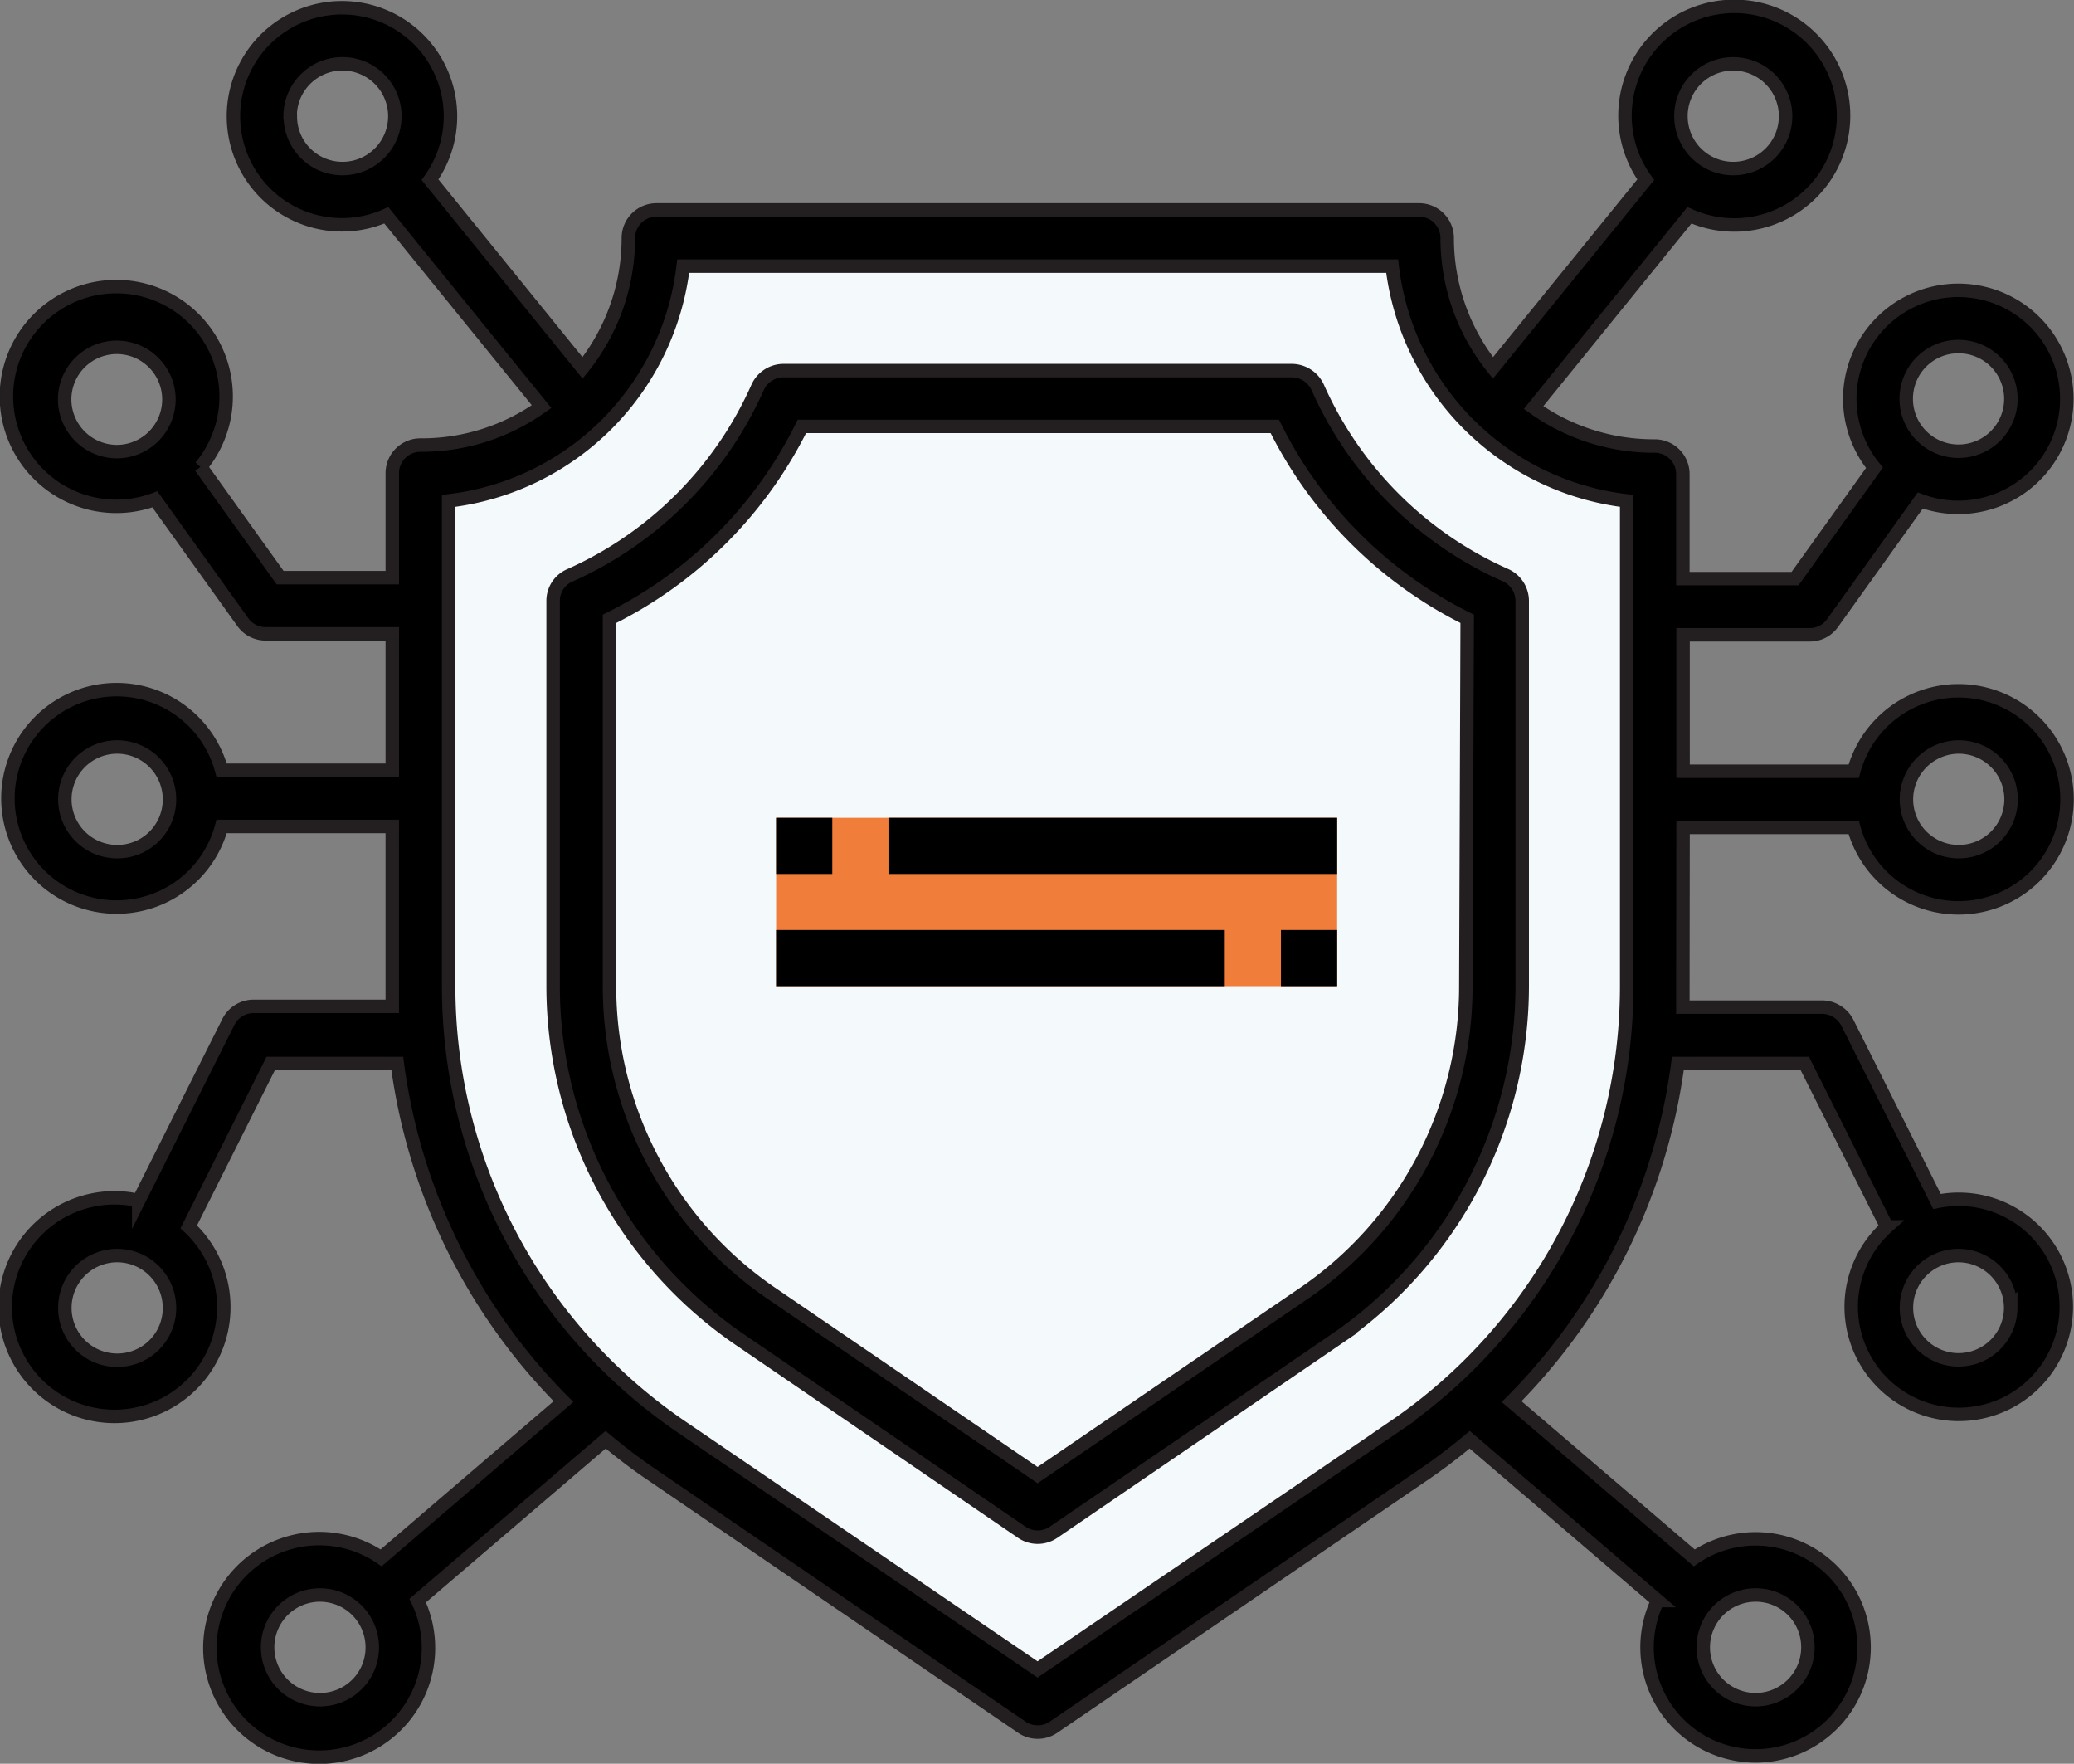 <svg id="Layer_1" data-name="Layer 1" xmlns="http://www.w3.org/2000/svg" viewBox="0 0 107.8 91.66"><rect x="0" y="0" width="107.8" height="91.66" fill="#808080" stroke="none"/><defs><style>.cls-1{fill:#f4f9fc;}.cls-2{fill:#f07e3a;}.cls-3{stroke:#231f20;stroke-miterlimit:10;stroke-width:0.7px;}</style></defs><path class="cls-1" d="M75.15,117.17,72.28,92.53s1.09-9.25,1.09-9.44.38-3.45.38-3.45S84,74.4,84.6,70.38s2-3.64,2-3.64l39.06-.12s.39,8.29,5.24,10.4a38.48,38.48,0,0,1,6.06,3,70.71,70.71,0,0,1,1.21,7.28c0,1.53-.19,4.47-.12,6.57s-.45,16-1.22,18.58a95.88,95.88,0,0,1-5.68,12.06c-.89,1.4-13,10.21-13.27,10.34s-12.51,8.43-12.51,8.43S87.6,131.47,85.69,129.87s-9.51-9.7-9.83-10.53S75.15,117.17,75.15,117.17Z" transform="translate(-51.19 -54.24)"/><rect class="cls-2" x="40.34" y="42.5" width="29.16" height="8.75"/><path class="cls-3" d="M138.67,97.24h8.87a5.64,5.64,0,1,0,0-2.92h-8.87V87.23h6.58a1.44,1.44,0,0,0,1.19-.61L151,80.25a5.64,5.64,0,1,0-2.38-1.7l-4.13,5.76h-5.83V78.88a1.46,1.46,0,0,0-1.46-1.46,10.77,10.77,0,0,1-6.3-2L139,65.43a5.68,5.68,0,1,0-2.27-1.85l-7.94,9.78a10.75,10.75,0,0,1-2.38-6.75,1.46,1.46,0,0,0-1.46-1.46H85.32a1.46,1.46,0,0,0-1.47,1.46,10.75,10.75,0,0,1-2.38,6.75l-7.93-9.78a5.64,5.64,0,1,0-2.27,1.85l8.07,9.94a10.71,10.71,0,0,1-6.3,2,1.46,1.46,0,0,0-1.46,1.46v5.43H65.75l-4.13-5.76a5.71,5.71,0,1,0-2.38,1.69l4.57,6.38a1.45,1.45,0,0,0,1.19.61h6.58v7.09H62.71a5.65,5.65,0,1,0,0,2.92h8.87v8.25c0,.37,0,.73,0,1.1H64.37a1.47,1.47,0,0,0-1.31.81l-4.66,9.28A5.68,5.68,0,1,0,61,118l4.26-8.49h6.58a30.57,30.57,0,0,0,8.64,17.57L71,135.2a5.68,5.68,0,1,0,1.9,2.22l9.77-8.36c.73.61,1.48,1.19,2.27,1.73L104.3,144a1.46,1.46,0,0,0,1.65,0l19.36-13.21c.79-.54,1.54-1.12,2.27-1.73l9.77,8.36a5.64,5.64,0,1,0,1.9-2.22l-9.49-8.12a30.57,30.57,0,0,0,8.64-17.57H145l4.26,8.49a5.59,5.59,0,1,0,2.61-1.32l-4.66-9.29a1.49,1.49,0,0,0-1.31-.81h-7.24c0-.36,0-.72,0-1.09ZM153,93.06a2.72,2.72,0,1,1-2.72,2.72A2.73,2.73,0,0,1,153,93.06Zm0-20.81A2.72,2.72,0,1,1,150.27,75,2.71,2.71,0,0,1,153,72.25ZM54.55,75a2.71,2.71,0,1,1,2.71,2.71A2.72,2.72,0,0,1,54.55,75ZM57.26,98.5A2.72,2.72,0,1,1,60,95.78a2.71,2.71,0,0,1-2.72,2.72Zm0,26.43A2.72,2.72,0,1,1,60,122.21a2.71,2.71,0,0,1-2.72,2.72Zm98.44-2.72a2.71,2.71,0,1,1-2.71-2.72,2.72,2.72,0,0,1,2.71,2.72ZM141.27,57.56a2.72,2.72,0,1,1-2.71,2.72,2.71,2.71,0,0,1,2.71-2.72Zm-75,2.72a2.72,2.72,0,0,1,4.64-1.93A2.72,2.72,0,0,1,69,63a2.71,2.71,0,0,1-2.72-2.71Zm1.56,82.29a2.72,2.72,0,1,1,2.71-2.72,2.71,2.71,0,0,1-2.71,2.72Zm55.84-14.19L105.12,141,86.59,128.38a27.69,27.69,0,0,1-12.08-22.89V80.27A13.9,13.9,0,0,0,86.7,68.07h36.85a13.9,13.9,0,0,0,12.19,12.2v25.22a27.69,27.69,0,0,1-12.08,22.89Zm21.49,11.47a2.72,2.72,0,1,1-2.72-2.72,2.71,2.71,0,0,1,2.72,2.72Zm0,0" transform="translate(-51.19 -54.24)"/><path class="cls-3" d="M130.31,85.47a1.47,1.47,0,0,0-.87-1.34,19.2,19.2,0,0,1-9.76-9.76,1.49,1.49,0,0,0-1.34-.87H91.91a1.48,1.48,0,0,0-1.34.87,19.25,19.25,0,0,1-9.76,9.77,1.44,1.44,0,0,0-.87,1.33v20a22.26,22.26,0,0,0,9.72,18.4l14.64,10a1.46,1.46,0,0,0,1.65,0l14.64-10a22.27,22.27,0,0,0,9.72-18.39Zm-2.93,20a19.32,19.32,0,0,1-8.44,16l-13.82,9.43-13.81-9.43a19.31,19.31,0,0,1-8.44-16V86.4a22.1,22.1,0,0,0,10-10h24.58a22.17,22.17,0,0,0,10,10Zm0,0" transform="translate(-51.19 -54.24)"/><rect x="40.34" y="42.5" width="2.92" height="2.92"/><rect x="46.18" y="42.5" width="23.32" height="2.92"/><rect x="40.34" y="48.33" width="23.32" height="2.92"/><rect x="66.58" y="48.33" width="2.92" height="2.92"/></svg>